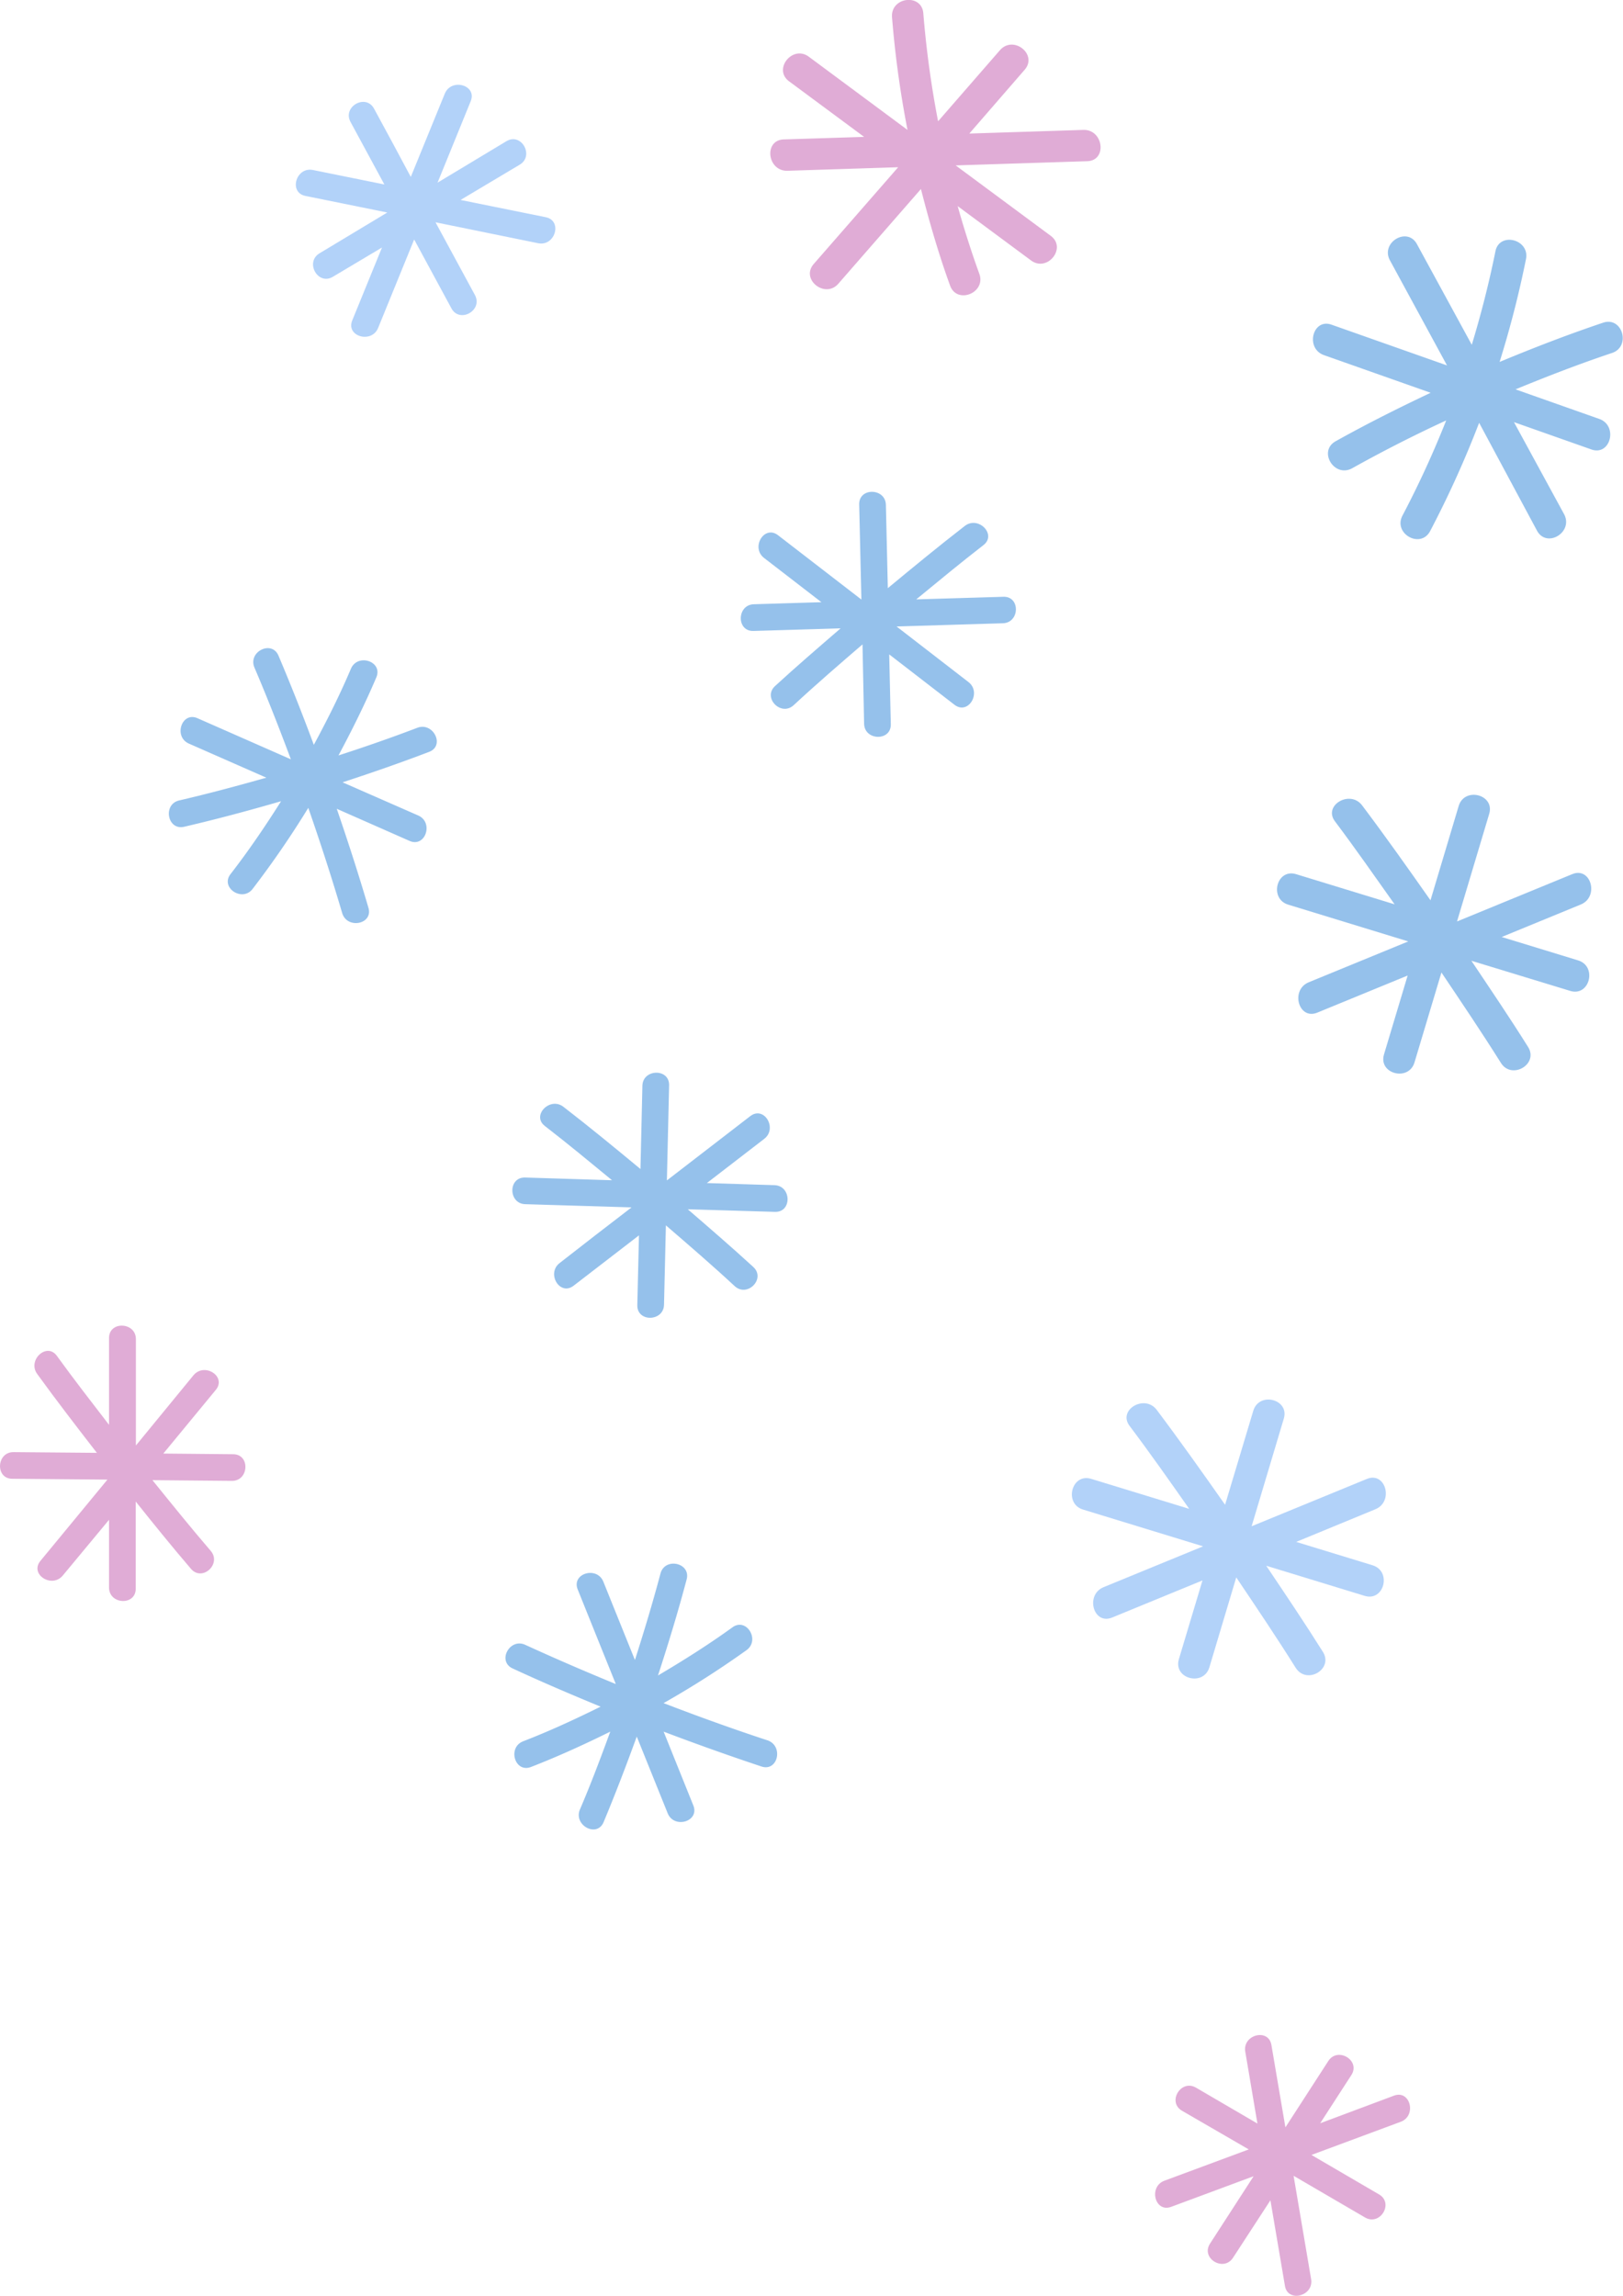 <svg xmlns="http://www.w3.org/2000/svg" viewBox="0 0 293.55 415.27"><defs><style>.cls-1{fill:#95c1eb;}.cls-2{fill:#e0acd6;}.cls-3{fill:#b2d2f9;}</style></defs><g id="Layer_2" data-name="Layer 2"><g id="Слой_2" data-name="Слой 2"><path class="cls-1" d="M239.47,64.24l19.29,6.81c-5.81,2.74-11.55,5.62-17.19,8.77-3.21,1.79-.25,6.67,3,4.88,5.57-3.11,11.25-6,17-8.65a177.68,177.68,0,0,1-7.91,17.22c-1.71,3.26,3.26,6.06,5,2.81a184.88,184.88,0,0,0,8.87-19.6L278,96c1.76,3.23,6.64.27,4.89-3l-9.06-16.64,14,4.94c3.47,1.23,4.87-4.31,1.43-5.52l-15.15-5.35c5.74-2.36,11.53-4.6,17.45-6.58,3.47-1.16,1.89-6.65-1.6-5.48-6.35,2.13-12.57,4.54-18.73,7.1a183.41,183.41,0,0,0,4.77-18.59c.73-3.59-4.79-5-5.52-1.44-1.16,5.75-2.6,11.39-4.28,16.93l-9.92-18.21c-1.75-3.23-6.64-.28-4.88,2.94l10.32,19-20.86-7.36C237.43,57.49,236,63,239.47,64.24Z"/><path class="cls-2" d="M142.72,14.71l13.57,10.05-14.53.46c-3.67.12-3,5.78.69,5.67l20-.64-15.27,17.5c-2.42,2.78,2.05,6.33,4.45,3.57l14.94-17.13c1.5,5.88,3.18,11.71,5.27,17.47,1.25,3.45,6.54,1.32,5.29-2.13-1.47-4.06-2.76-8.14-3.92-12.25l13.27,9.83c2.95,2.19,6.52-2.26,3.57-4.45l-17.2-12.74,23.79-.76c3.67-.11,2.95-5.77-.7-5.66l-20.62.66,10-11.53c2.42-2.77-2-6.32-4.45-3.56L169.67,21.94A180.32,180.32,0,0,1,167,2.42c-.27-3.66-5.94-3-5.66.7a181.91,181.91,0,0,0,2.8,20.38L146.29,10.26C143.34,8.08,139.77,12.53,142.72,14.71Z"/><path class="cls-2" d="M237.14,412.26q-1.59-9.35-3.17-18.69l12.92,7.54c2.72,1.59,5.26-2.58,2.54-4.17L237.2,389.8l16.15-6c2.92-1.08,1.74-5.82-1.21-4.73l-13.36,5,5.64-8.72c1.71-2.65-2.47-5.17-4.17-2.54q-3.88,6-7.76,12-1.28-7.46-2.53-14.9c-.53-3.1-5.25-1.87-4.73,1.21q1.11,6.5,2.2,13l-11.11-6.49c-2.72-1.59-5.25,2.59-2.54,4.17l12.08,7-15.25,5.66c-2.92,1.08-1.74,5.82,1.21,4.73l14.92-5.54-7.89,12.2c-1.71,2.65,2.47,5.18,4.17,2.54L229.78,398q1.32,7.76,2.63,15.51C232.94,416.57,237.66,415.34,237.14,412.26Z"/><path class="cls-1" d="M52.61,137.35l-16.88-7.43c-2.86-1.27-4.4,3.34-1.56,4.59l14,6.16c-5.22,1.48-10.47,2.89-15.77,4.12-3,.7-2.13,5.47.91,4.76,5.9-1.37,11.74-2.94,17.53-4.62-2.85,4.51-5.85,8.93-9.14,13.18-1.92,2.47,2.15,5.13,4,2.67a170.45,170.45,0,0,0,10.06-14.65c2.18,6.28,4.24,12.61,6.12,19,.87,3,5.64,2.08,4.76-.92-1.76-6-3.7-12-5.73-17.91l13.17,5.81c2.87,1.26,4.4-3.35,1.56-4.6l-13.68-6c5.25-1.72,10.48-3.53,15.66-5.51,2.92-1.12.74-5.46-2.15-4.35-4.72,1.8-9.47,3.45-14.25,5,2.46-4.6,4.79-9.28,6.85-14.13,1.22-2.88-3.38-4.41-4.6-1.55-2,4.72-4.29,9.28-6.71,13.76-2-5.41-4.13-10.79-6.39-16.13-1.22-2.88-5.56-.71-4.35,2.15C48.37,126.24,50.53,131.78,52.61,137.35Z"/><path class="cls-1" d="M95,217.82l19.23.58q-6.53,5-13,10.06c-2.44,1.87,0,6,2.49,4.13l11.85-9.13-.3,12.62c-.07,3.12,4.76,3,4.83-.07q.16-7.19.34-14.36c4.18,3.61,8.37,7.21,12.45,11,2.29,2.1,5.66-1.36,3.36-3.47-3.88-3.56-7.87-7-11.85-10.44l15.76.47c3.12.1,3-4.73-.07-4.83L127.85,214l10.38-8c2.43-1.87,0-6-2.5-4.13l-15.11,11.65q.19-8.6.4-17.2c.08-3.11-4.75-3-4.83.07q-.18,7.54-.35,15.07c-4.6-3.81-9.2-7.6-13.93-11.25-2.43-1.89-5.82,1.56-3.37,3.46,4.13,3.19,8.14,6.52,12.16,9.82L95,213C91.85,212.9,91.93,217.73,95,217.82Z"/><path class="cls-3" d="M97.35,44,78.77,40.21q3.57,6.59,7.13,13.16c1.49,2.77-2.76,5.17-4.25,2.41L74.91,43.32l-6.52,16c-1.17,2.88-5.87,1.54-4.68-1.36q2.68-6.6,5.38-13.19L60.2,50.07c-2.7,1.62-5.09-2.64-2.41-4.25l12.26-7.38-14.81-3c-3.08-.62-1.7-5.31,1.36-4.69l12.92,2.62L63.4,22.06c-1.5-2.77,2.75-5.17,4.25-2.41Q71,25.8,74.3,32l6.15-15.06c1.18-2.88,5.88-1.55,4.69,1.36q-3,7.37-6,14.74l12.46-7.5c2.7-1.62,5.09,2.64,2.4,4.25L83.3,36.17l15.41,3.12C101.79,39.92,100.41,44.6,97.35,44Z"/><path class="cls-1" d="M111.38,304.62q-3.45-8.55-6.89-17.11c-1.17-2.9,3.48-4.28,4.64-1.4q2.85,7.08,5.71,14.16c1.65-5.17,3.22-10.37,4.62-15.64.8-3,5.54-1.94,4.73,1.07-1.55,5.86-3.31,11.63-5.18,17.37,4.59-2.71,9.11-5.56,13.47-8.71,2.53-1.84,5.06,2.31,2.54,4.13a167.78,167.78,0,0,1-15,9.58c6.21,2.39,12.46,4.65,18.79,6.73,2.95,1,1.89,5.71-1.07,4.74-6-2-11.86-4.09-17.71-6.31l5.37,13.35c1.17,2.91-3.48,4.29-4.64,1.41l-5.59-13.87c-1.89,5.2-3.86,10.36-6,15.48-1.21,2.88-5.48.56-4.28-2.29,2-4.66,3.76-9.36,5.49-14.08-4.68,2.31-9.44,4.49-14.34,6.39-2.92,1.13-4.31-3.52-1.41-4.65,4.79-1.85,9.42-4,14-6.26-5.34-2.2-10.65-4.47-15.91-6.91-2.84-1.31-.53-5.58,2.29-4.27C100.41,300,105.88,302.37,111.38,304.62Z"/><path class="cls-1" d="M181.38,112.74l-19.22.58,13,10.05c2.44,1.88,0,6-2.49,4.14l-11.84-9.14q.13,6.31.29,12.63c.08,3.11-4.75,3-4.83-.07L156,116.56c-4.19,3.61-8.38,7.22-12.45,11-2.29,2.1-5.66-1.35-3.37-3.46,3.88-3.57,7.88-7,11.86-10.44l-15.77.47c-3.11.09-3-4.74.07-4.83l12.23-.37-10.37-8c-2.44-1.88,0-6,2.49-4.14l15.11,11.66q-.19-8.59-.4-17.2c-.07-3.12,4.76-3,4.83.07q.18,7.53.35,15.07c4.6-3.81,9.21-7.6,13.93-11.26,2.44-1.88,5.83,1.56,3.37,3.47-4.12,3.19-8.13,6.51-12.16,9.82l15.74-.47C184.56,107.82,184.48,112.65,181.38,112.74Z"/><path class="cls-2" d="M24.58,242.24q0,9.62,0,19.23L35,248.76c2-2.37,6,.23,4.05,2.63l-9.51,11.54,12.63.12c3.11,0,2.87,4.85-.23,4.82l-14.37-.13c3.48,4.3,6.94,8.6,10.55,12.8,2,2.35-1.53,5.61-3.57,3.25-3.43-4-6.73-8.09-10-12.18l0,15.77c0,3.11-4.84,2.87-4.83-.23l0-12.24L11.35,285c-2,2.37-6-.23-4.06-2.63l12.14-14.73-17.21-.15c-3.11,0-2.87-4.85.23-4.82l15.07.13c-3.66-4.72-7.3-9.45-10.8-14.28-1.8-2.5,1.75-5.78,3.57-3.26,3.06,4.23,6.25,8.34,9.43,12.47l0-15.74C19.76,238.9,24.59,239.14,24.58,242.24Z"/><path class="cls-3" d="M195.89,273.06l21.71,6.65-18,7.39c-3.36,1.38-1.85,6.89,1.55,5.49l16.34-6.71q-2.14,7.14-4.28,14.28c-1,3.53,4.48,4.94,5.53,1.43l4.86-16.26c3.64,5.42,7.29,10.83,10.76,16.37,2,3.1,6.87.22,4.91-2.9-3.31-5.27-6.78-10.42-10.25-15.58l17.81,5.45c3.52,1.07,4.93-4.45,1.43-5.53l-13.82-4.23L248.77,273c3.36-1.38,1.85-6.88-1.55-5.48l-20.84,8.56,5.82-19.47c1.06-3.52-4.47-4.93-5.52-1.42l-5.1,17c-4.05-5.77-8.12-11.52-12.36-17.16-2.18-2.91-7.12,0-4.91,2.9,3.7,4.91,7.23,9.95,10.78,15l-17.77-5.44C193.8,266.46,192.39,272,195.89,273.06Z"/><path class="cls-1" d="M233,163.64l21.71,6.65-18,7.39c-3.36,1.38-1.85,6.88,1.55,5.49l16.34-6.71q-2.15,7.14-4.28,14.28c-1.05,3.53,4.48,4.94,5.52,1.43q2.45-8.13,4.87-16.26c3.64,5.42,7.29,10.83,10.76,16.36,1.95,3.11,6.87.22,4.91-2.89-3.3-5.27-6.79-10.42-10.25-15.59L284,179.24c3.52,1.08,4.93-4.45,1.43-5.52l-13.82-4.23,14.31-5.88c3.36-1.38,1.85-6.88-1.55-5.49l-20.84,8.56,5.82-19.46c1.05-3.52-4.47-4.93-5.52-1.43l-5.1,17.06c-4.05-5.77-8.12-11.53-12.36-17.16-2.18-2.91-7.12,0-4.91,2.89,3.7,4.92,7.23,10,10.78,15l-17.77-5.44C230.9,157,229.49,162.57,233,163.64Z"/></g></g></svg>